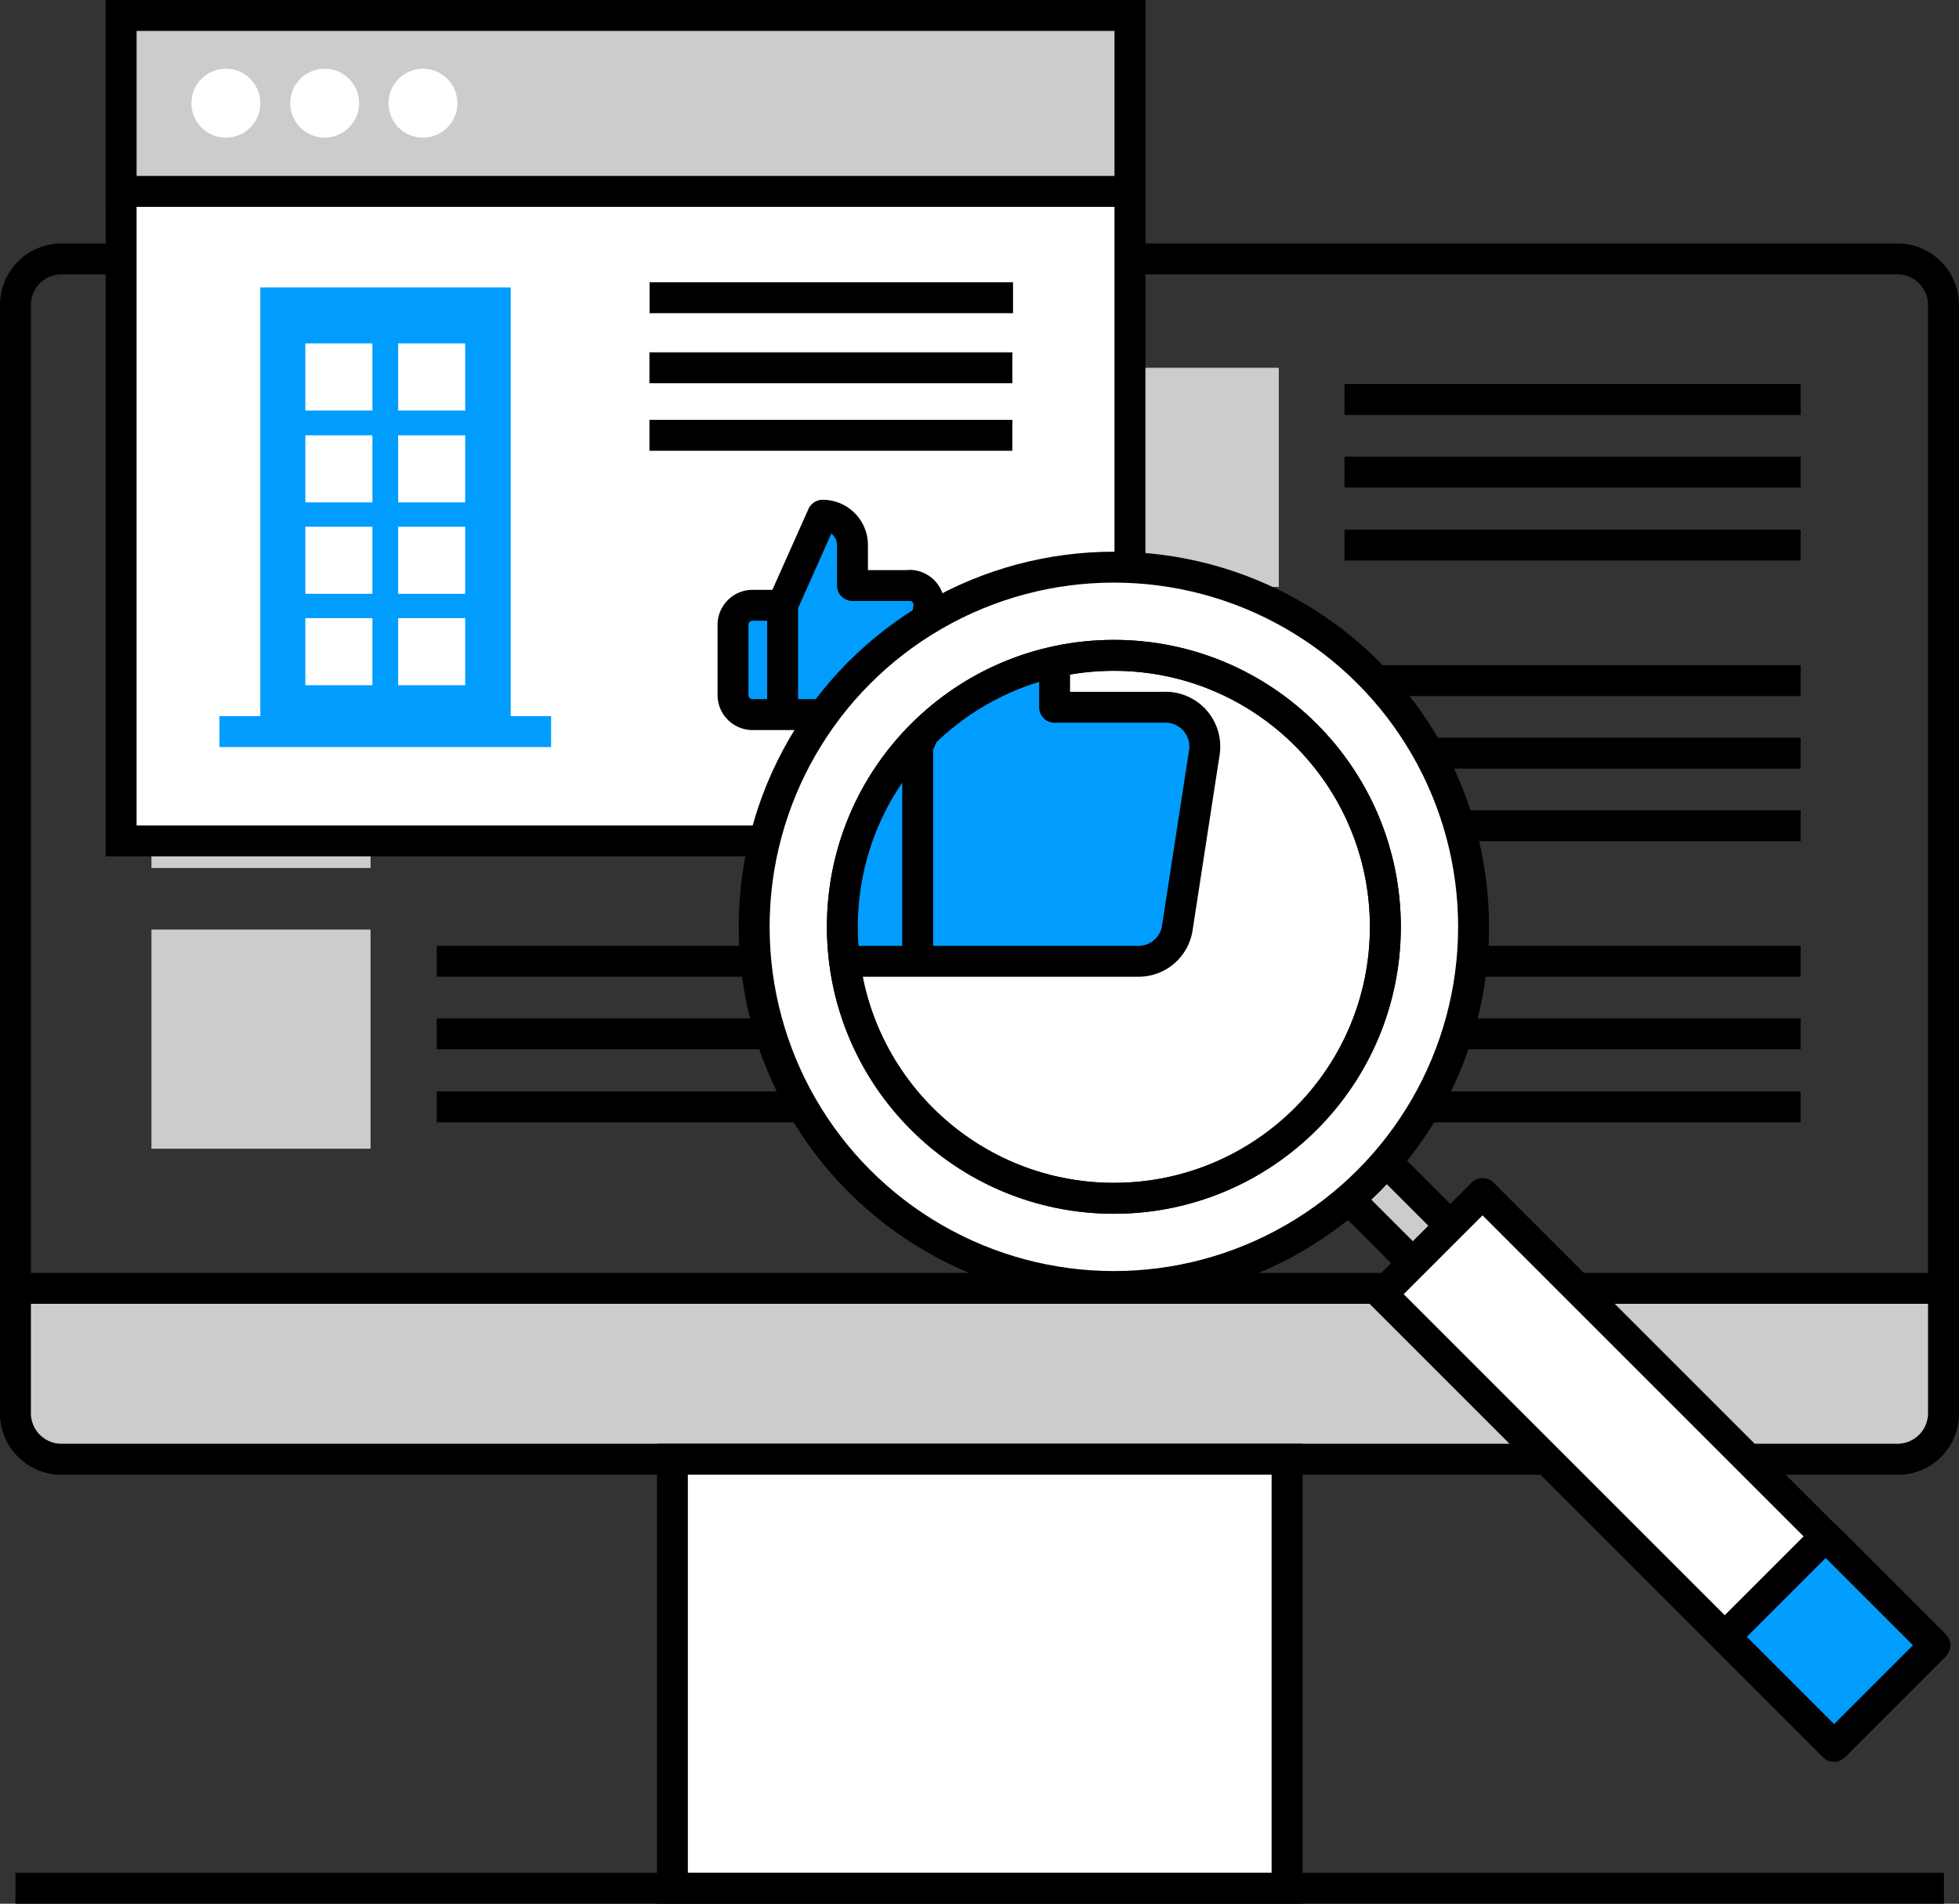 <svg xmlns="http://www.w3.org/2000/svg" xmlns:xlink="http://www.w3.org/1999/xlink" width="190.105" height="184.755" viewBox="0 0 190.105 184.755">
  <rect x="0" y="0" width="190.105" height="184.755" fill="#333333" stroke="none"/>
  <defs>
    <clipPath id="clip-path">
      <circle id="Ellipse_76" data-name="Ellipse 76" cx="26.347" cy="26.347" r="26.347"/>
    </clipPath>
  </defs>
  <g id="finding_apartment_icon" transform="translate(-83.4 -48.2)">
    <path id="Path_326" data-name="Path 326" d="M267.591,219.189H89.358a4.471,4.471,0,0,1-4.458-4.458V107.158a4.471,4.471,0,0,1,4.458-4.458H267.546A4.471,4.471,0,0,1,272,107.158V214.731A4.4,4.4,0,0,1,267.591,219.189Z" transform="translate(0 -29.372)" fill="none" stroke="#000" stroke-miterlimit="10" stroke-width="3"/>
    <path id="Path_327" data-name="Path 327" d="M272.049,326.8H84.9v12.126a4.471,4.471,0,0,0,4.458,4.458H267.546A4.471,4.471,0,0,0,272,338.926V326.8Z" transform="translate(0 -153.568)" fill="#ccc" stroke="#000" stroke-miterlimit="10" stroke-width="3"/>
    <rect id="Rectangle_136" data-name="Rectangle 136" width="59.649" height="41.638" transform="translate(148.65 189.816)" fill="#fff" stroke="#000" stroke-miterlimit="10" stroke-width="3"/>
    <line id="Line_47" data-name="Line 47" x2="187.149" transform="translate(84.9 231.455)" fill="none" stroke="#000" stroke-miterlimit="10" stroke-width="3"/>
    <g id="Group_84" data-name="Group 84" transform="translate(98.096 83.893)">
      <rect id="Rectangle_137" data-name="Rectangle 137" width="21.265" height="21.265" transform="translate(0 0)" fill="#ccc"/>
      <line id="Line_48" data-name="Line 48" x2="44.268" transform="translate(27.684 3.076)" fill="none" stroke="#000" stroke-miterlimit="10" stroke-width="3"/>
      <line id="Line_49" data-name="Line 49" x2="44.268" transform="translate(27.684 10.12)" fill="none" stroke="#000" stroke-miterlimit="10" stroke-width="3"/>
      <line id="Line_50" data-name="Line 50" x2="44.268" transform="translate(27.684 17.208)" fill="none" stroke="#000" stroke-miterlimit="10" stroke-width="3"/>
    </g>
    <g id="Group_85" data-name="Group 85" transform="translate(98.096 111.176)">
      <rect id="Rectangle_138" data-name="Rectangle 138" width="21.265" height="21.265" transform="translate(0 0)" fill="#ccc"/>
      <line id="Line_51" data-name="Line 51" x2="44.268" transform="translate(27.684 3.076)" fill="none" stroke="#000" stroke-miterlimit="10" stroke-width="3"/>
      <line id="Line_52" data-name="Line 52" x2="44.268" transform="translate(27.684 10.12)" fill="none" stroke="#000" stroke-miterlimit="10" stroke-width="3"/>
      <line id="Line_53" data-name="Line 53" x2="44.268" transform="translate(27.684 17.163)" fill="none" stroke="#000" stroke-miterlimit="10" stroke-width="3"/>
    </g>
    <g id="Group_86" data-name="Group 86" transform="translate(98.096 138.415)">
      <rect id="Rectangle_139" data-name="Rectangle 139" width="21.265" height="21.265" fill="#ccc"/>
      <line id="Line_54" data-name="Line 54" x2="44.268" transform="translate(27.684 3.076)" fill="none" stroke="#000" stroke-miterlimit="10" stroke-width="3"/>
      <line id="Line_55" data-name="Line 55" x2="44.268" transform="translate(27.684 10.12)" fill="none" stroke="#000" stroke-miterlimit="10" stroke-width="3"/>
      <line id="Line_56" data-name="Line 56" x2="44.268" transform="translate(27.684 17.208)" fill="none" stroke="#000" stroke-miterlimit="10" stroke-width="3"/>
    </g>
    <g id="Group_87" data-name="Group 87" transform="translate(186.231 83.893)">
      <rect id="Rectangle_140" data-name="Rectangle 140" width="21.265" height="21.265" transform="translate(0 0)" fill="#ccc"/>
      <line id="Line_57" data-name="Line 57" x2="44.268" transform="translate(27.64 3.076)" fill="none" stroke="#000" stroke-miterlimit="10" stroke-width="3"/>
      <line id="Line_58" data-name="Line 58" x2="44.268" transform="translate(27.64 10.12)" fill="none" stroke="#000" stroke-miterlimit="10" stroke-width="3"/>
      <line id="Line_59" data-name="Line 59" x2="44.268" transform="translate(27.64 17.208)" fill="none" stroke="#000" stroke-miterlimit="10" stroke-width="3"/>
    </g>
    <g id="Group_88" data-name="Group 88" transform="translate(186.231 111.176)">
      <rect id="Rectangle_141" data-name="Rectangle 141" width="21.265" height="21.265" transform="translate(0 0)" fill="#ccc"/>
      <line id="Line_60" data-name="Line 60" x2="44.268" transform="translate(27.64 3.076)" fill="none" stroke="#000" stroke-miterlimit="10" stroke-width="3"/>
      <line id="Line_61" data-name="Line 61" x2="44.268" transform="translate(27.64 10.12)" fill="none" stroke="#000" stroke-miterlimit="10" stroke-width="3"/>
      <line id="Line_62" data-name="Line 62" x2="44.268" transform="translate(27.64 17.163)" fill="none" stroke="#000" stroke-miterlimit="10" stroke-width="3"/>
    </g>
    <g id="Group_89" data-name="Group 89" transform="translate(186.231 138.415)">
      <rect id="Rectangle_142" data-name="Rectangle 142" width="21.265" height="21.265" transform="translate(0)" fill="#ccc"/>
      <line id="Line_63" data-name="Line 63" x2="44.268" transform="translate(27.64 3.076)" fill="none" stroke="#000" stroke-miterlimit="10" stroke-width="3"/>
      <line id="Line_64" data-name="Line 64" x2="44.268" transform="translate(27.64 10.12)" fill="none" stroke="#000" stroke-miterlimit="10" stroke-width="3"/>
      <line id="Line_65" data-name="Line 65" x2="44.268" transform="translate(27.64 17.208)" fill="none" stroke="#000" stroke-miterlimit="10" stroke-width="3"/>
    </g>
    <g id="Group_96" data-name="Group 96" transform="translate(95.154 49.7)">
      <g id="Group_90" data-name="Group 90">
        <rect id="Rectangle_143" data-name="Rectangle 143" width="97.899" height="80.111" fill="#fff" stroke="#000" stroke-miterlimit="10" stroke-width="3"/>
        <rect id="Rectangle_144" data-name="Rectangle 144" width="97.899" height="17.074" fill="#ccc" stroke="#000" stroke-miterlimit="10" stroke-width="3"/>
        <circle id="Ellipse_71" data-name="Ellipse 71" cx="3.344" cy="3.344" r="3.344" transform="translate(6.821 5.171)" fill="#fff"/>
        <circle id="Ellipse_72" data-name="Ellipse 72" cx="3.344" cy="3.344" r="3.344" transform="translate(16.406 5.171)" fill="#fff"/>
        <circle id="Ellipse_73" data-name="Ellipse 73" cx="3.344" cy="3.344" r="3.344" transform="translate(25.946 5.171)" fill="#fff"/>
      </g>
      <g id="Group_95" data-name="Group 95" transform="translate(9.54 26.392)">
        <rect id="Rectangle_145" data-name="Rectangle 145" width="24.296" height="43.109" transform="translate(3.968)" fill="#009dff"/>
        <g id="Group_91" data-name="Group 91" transform="translate(8.337 5.439)">
          <rect id="Rectangle_146" data-name="Rectangle 146" width="6.509" height="6.509" fill="#fff"/>
          <rect id="Rectangle_147" data-name="Rectangle 147" width="6.509" height="6.509" transform="translate(9.005)" fill="#fff"/>
        </g>
        <g id="Group_92" data-name="Group 92" transform="translate(8.337 14.355)">
          <rect id="Rectangle_148" data-name="Rectangle 148" width="6.509" height="6.509" fill="#fff"/>
          <rect id="Rectangle_149" data-name="Rectangle 149" width="6.509" height="6.509" transform="translate(9.005)" fill="#fff"/>
        </g>
        <g id="Group_93" data-name="Group 93" transform="translate(8.337 23.226)">
          <rect id="Rectangle_150" data-name="Rectangle 150" width="6.509" height="6.509" fill="#fff"/>
          <rect id="Rectangle_151" data-name="Rectangle 151" width="6.509" height="6.509" transform="translate(9.005)" fill="#fff"/>
        </g>
        <g id="Group_94" data-name="Group 94" transform="translate(8.337 32.098)">
          <rect id="Rectangle_152" data-name="Rectangle 152" width="6.509" height="6.509" fill="#fff"/>
          <rect id="Rectangle_153" data-name="Rectangle 153" width="6.509" height="6.509" transform="translate(9.005)" fill="#fff"/>
        </g>
        <line id="Line_66" data-name="Line 66" x2="32.187" transform="translate(0 43.109)" fill="none" stroke="#009dff" stroke-miterlimit="10" stroke-width="3"/>
      </g>
      <path id="Icon_feather-thumbs-up" d="M252.691,165.276V161.4a2.892,2.892,0,0,0-2.9-2.9l-3.879,8.693v10.655h10.922a1.926,1.926,0,0,0,1.917-1.649l1.337-8.693a1.892,1.892,0,0,0-1.6-2.184c-.089,0-.223-.045-.312,0h-5.483Zm-6.776,12.572h-2.9a1.9,1.9,0,0,1-1.917-1.917v-6.776a1.9,1.9,0,0,1,1.917-1.917h2.9" transform="translate(-181.719 -109.996)" fill="#009dff" stroke="#000" stroke-linecap="round" stroke-linejoin="round" stroke-width="3"/>
      <line id="Line_67" data-name="Line 67" x2="35.27" transform="translate(51.282 27.394)" fill="none" stroke="#000" stroke-width="3"/>
      <line id="Line_68" data-name="Line 68" x2="35.219" transform="translate(51.268 34.193)" fill="none" stroke="#000" stroke-width="3"/>
      <line id="Line_69" data-name="Line 69" x2="35.219" transform="translate(51.268 40.747)" fill="none" stroke="#000" stroke-width="3"/>
    </g>
    <g id="Group_97" data-name="Group 97" transform="translate(156.585 103.241)">
      <rect id="Rectangle_154" data-name="Rectangle 154" width="5.127" height="10.744" transform="translate(56.335 59.956) rotate(-45)" fill="#ccc" stroke="#000" stroke-linecap="round" stroke-linejoin="round" stroke-width="3"/>
      <circle id="Ellipse_74" data-name="Ellipse 74" cx="34.907" cy="34.907" r="34.907" transform="translate(0 0)" fill="#fff" stroke="#000" stroke-width="3"/>
      <circle id="Ellipse_75" data-name="Ellipse 75" cx="26.347" cy="26.347" r="26.347" transform="translate(8.559 8.559)" fill="#fff" stroke="#000" stroke-width="3"/>
      <rect id="Rectangle_155" data-name="Rectangle 155" width="13.82" height="62.056" transform="translate(60.91 70.559) rotate(-45)" fill="#fff" stroke="#000" stroke-linecap="round" stroke-linejoin="round" stroke-width="3"/>
      <rect id="Rectangle_156" data-name="Rectangle 156" width="13.82" height="14.979" transform="translate(94.209 103.812) rotate(-45)" fill="#009dff" stroke="#000" stroke-linecap="round" stroke-linejoin="round" stroke-width="3"/>
    </g>
    <g id="Group_99" data-name="Group 99" transform="translate(165.145 111.801)">
      <g id="Group_98" data-name="Group 98" transform="translate(0 0)" clip-path="url(#clip-path)">
        <path id="Icon_feather-thumbs-up_1_" d="M282.836,183.785v-7.579a5.717,5.717,0,0,0-5.706-5.706l-7.579,17.074v20.864h21.4a3.8,3.8,0,0,0,3.789-3.21l2.63-17.074a3.813,3.813,0,0,0-3.165-4.324,2.944,2.944,0,0,0-.624-.045ZM269.6,208.438h-5.706a3.786,3.786,0,0,1-3.789-3.789V191.364a3.786,3.786,0,0,1,3.789-3.789H269.6" transform="translate(-262.24 -178.747)" fill="#009dff" stroke="#000" stroke-linecap="round" stroke-linejoin="round" stroke-width="3"/>
      </g>
    </g>
    <circle id="Ellipse_77" data-name="Ellipse 77" cx="26.347" cy="26.347" r="26.347" transform="translate(165.145 111.801)" fill="none" stroke="#000" stroke-width="3"/>
  </g>
</svg>
